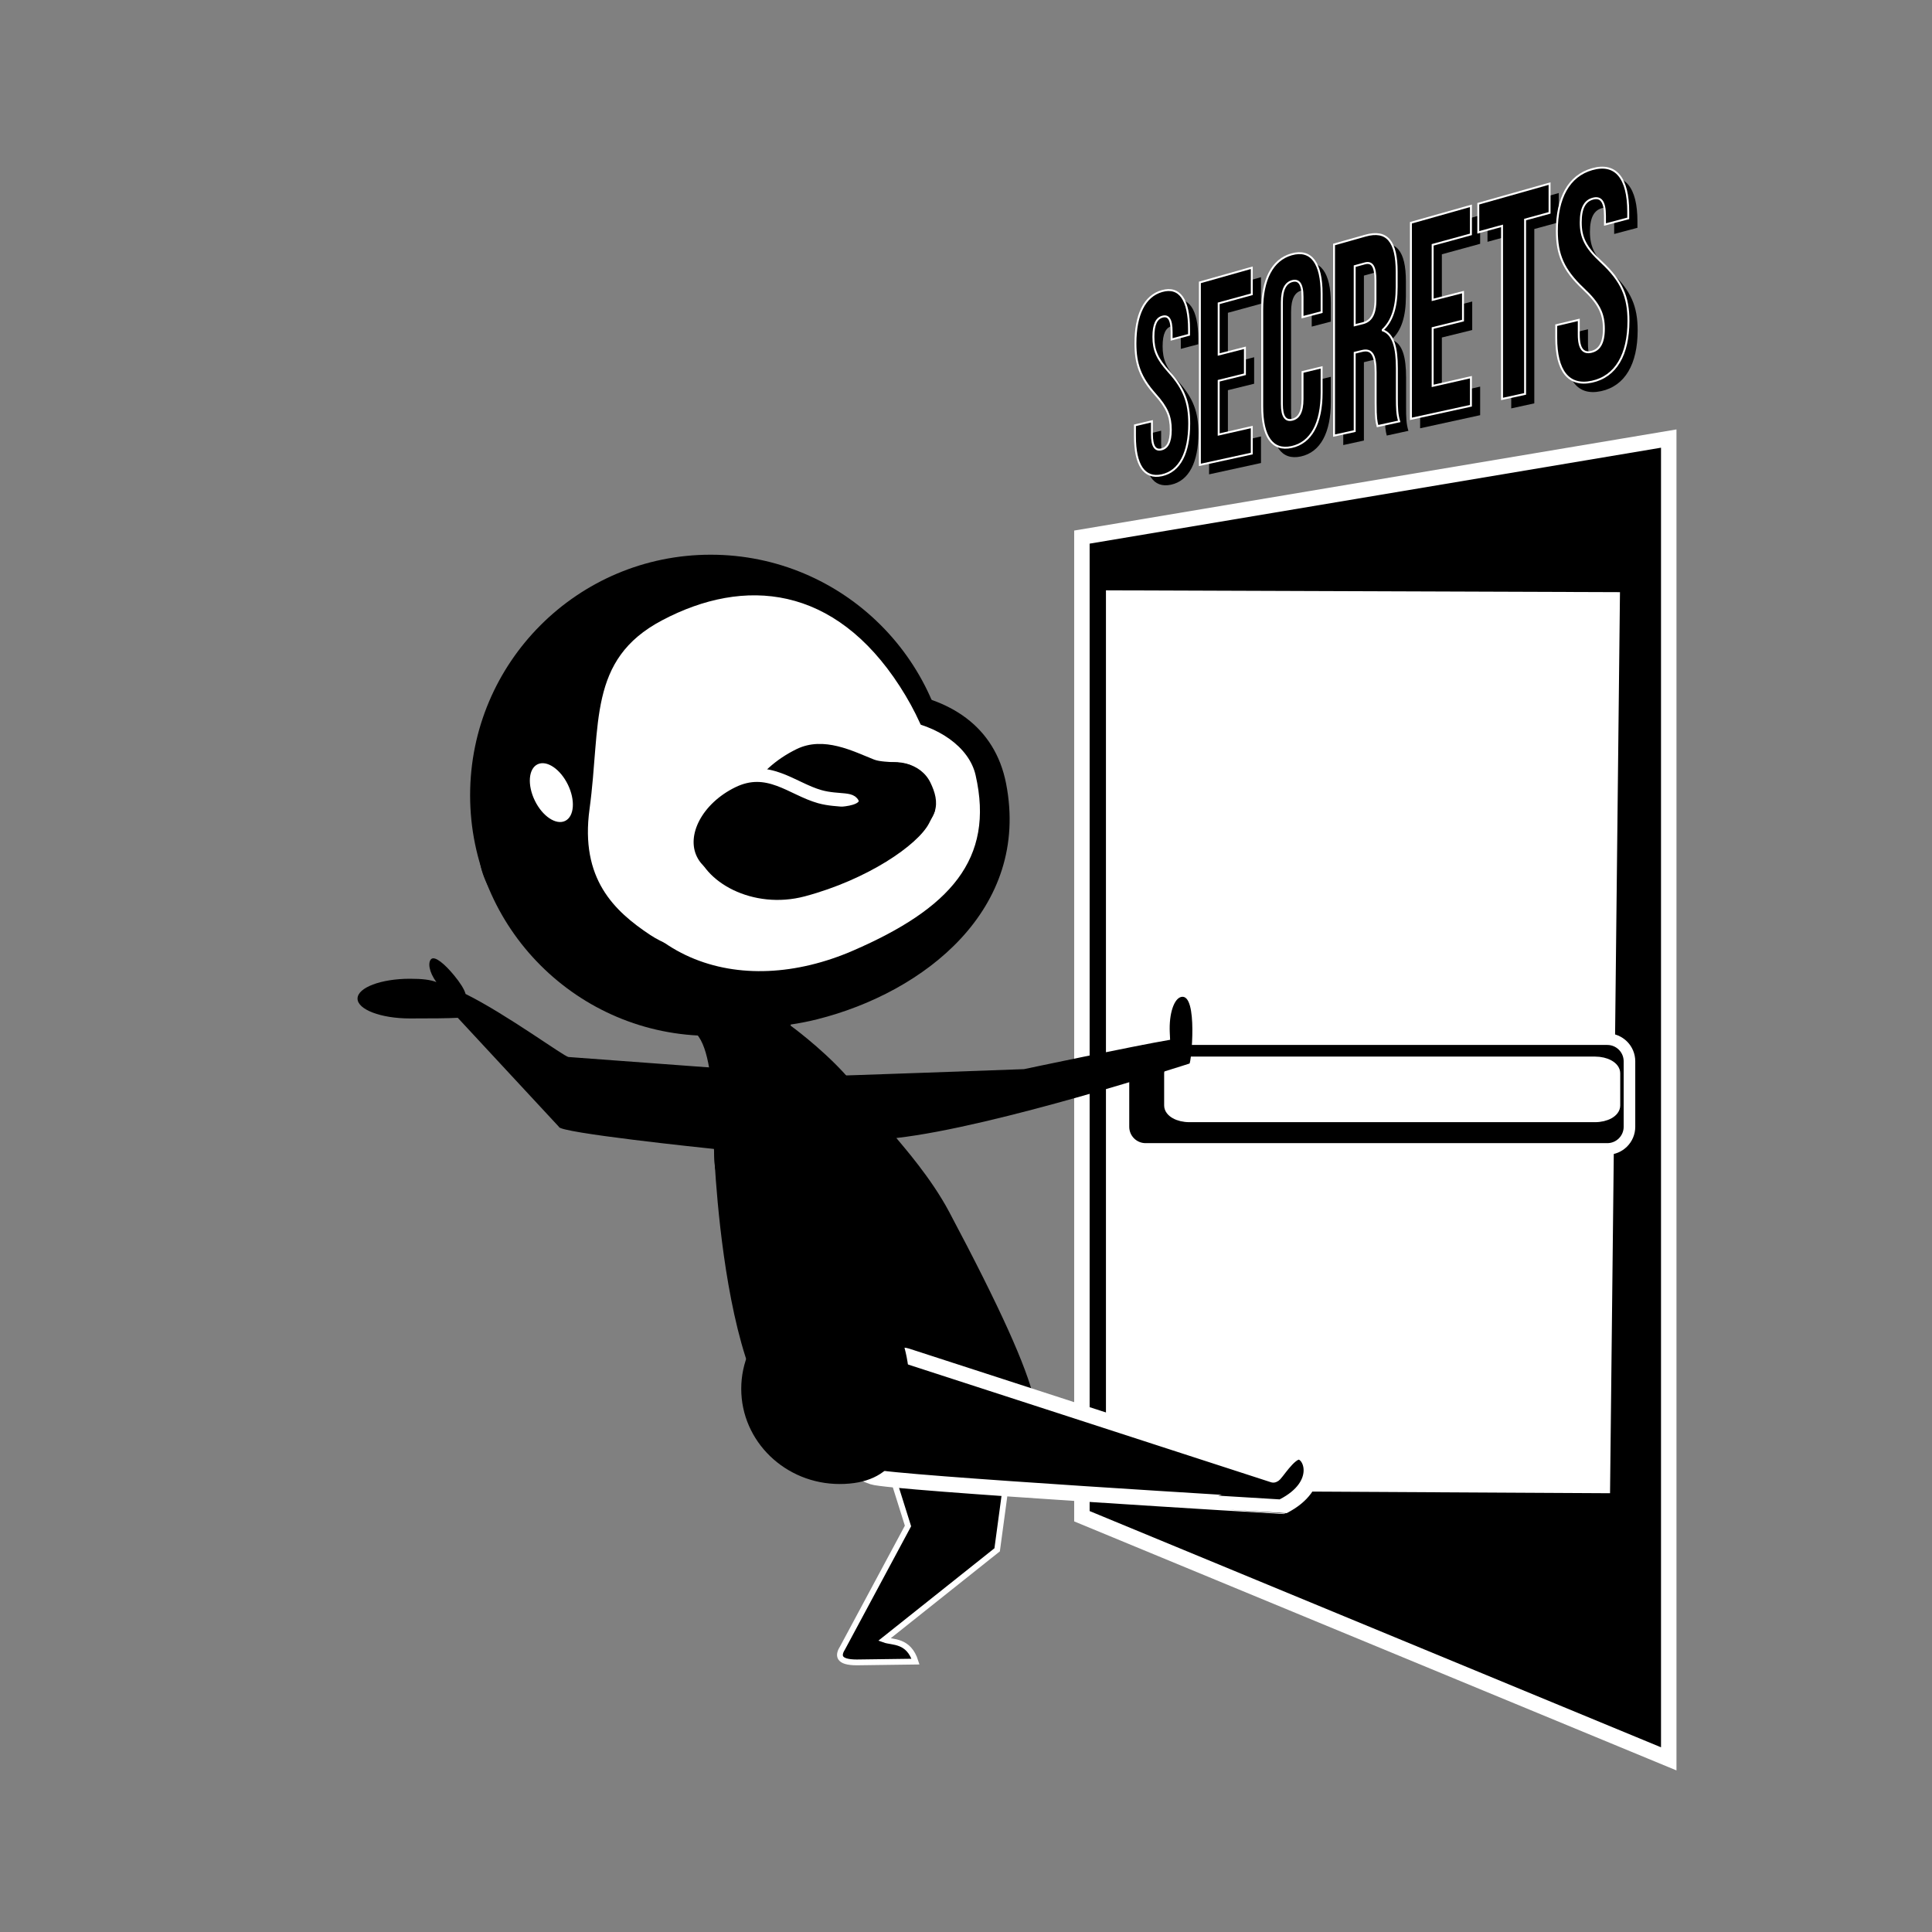 <?xml version="1.0" encoding="utf-8"?>
<!-- Generator: Adobe Illustrator 16.0.0, SVG Export Plug-In . SVG Version: 6.00 Build 0)  -->
<!DOCTYPE svg PUBLIC "-//W3C//DTD SVG 1.1//EN" "http://www.w3.org/Graphics/SVG/1.1/DTD/svg11.dtd">
<svg version="1.1" xmlns="http://www.w3.org/2000/svg" xmlns:xlink="http://www.w3.org/1999/xlink" x="0px" y="0px" width="1000px"
	 height="1000px" viewBox="0 0 1000 1000" enable-background="new 0 0 1000 1000" xml:space="preserve">
<rect x="0" y="0" width="1000" height="1000" fill="#808080" stroke="none"/>
<g id="door">
	<polygon stroke="#FFFFFF" stroke-width="8" stroke-miterlimit="10" points="863.737,910.379 559.994,784.797 559.994,278 
		863.737,227 	"/>
	<polygon fill="#FFFFFF" stroke="#000000" stroke-miterlimit="10" points="571.938,771.967 571.938,305.055 839,306 
		833.849,773.396 	"/>
	<path stroke="#FFFFFF" stroke-width="6" stroke-miterlimit="10" d="M843.408,583.22c0,6.336-5.137,11.471-11.472,11.471h-238.97
		c-6.334,0-11.47-5.135-11.47-11.471v-33.885c0-6.336,5.136-11.471,11.47-11.471h238.97c6.335,0,11.472,5.135,11.472,11.471V583.22z
		"/>
	<path fill="#FFFFFF" stroke="#FFFFFF" stroke-width="6" stroke-miterlimit="10" d="M835.629,572.193
		c0,3.116-4.512,5.643-10.075,5.643H615.638c-5.565,0-10.075-2.526-10.075-5.643v-16.666c0-3.116,4.51-5.642,10.075-5.642h209.916
		c5.563,0,10.075,2.525,10.075,5.642V572.193z"/>
	<path d="M7,559.061"/>
	<g>
		<g>
			<path d="M606.208,155.544c9.22-2.612,14.003,4.634,14.003,19.688v2.957l-9.02,2.393v-3.874c0-6.68-1.722-8.746-4.728-7.921
				c-2.989,0.82-4.695,3.809-4.695,10.444c0,6.769,1.875,11.326,8.045,18.132c7.959,8.849,10.486,16.021,10.486,26.775
				c0,15.056-4.872,24.717-14.178,26.741c-9.187,1.999-13.905-5.412-13.905-20.178v-5.669l8.786-2.088v6.632
				c0,6.631,1.873,8.595,4.862,7.916c3.003-0.68,4.896-3.513,4.896-10.189c0-6.811-1.893-11.43-8.055-18.31
				c-7.797-8.772-10.238-15.799-10.238-26.347C592.468,167.877,597.105,158.125,606.208,155.544z"/>
			<path d="M635.556,188.382l13.583-3.47v13.707l-13.583,3.346v27.843l17.132-3.896v13.74l-26.869,5.865v-94.448l26.869-7.595v13.74
				l-17.132,4.685V188.382z"/>
			<path d="M688.838,195.035v13.085c0,15.762-5.341,25.93-15.535,28.147c-10.055,2.187-15.217-5.515-15.217-20.959v-50.193
				c0-15.444,5.162-25.732,15.217-28.583c10.194-2.888,15.535,4.606,15.535,20.367v9.57l-9.889,2.579v-10.486
				c0-6.991-2.074-9.078-5.363-8.176c-3.275,0.897-5.325,4.098-5.325,11.039v52.479c0,6.94,2.05,8.974,5.325,8.23
				c3.289-0.745,5.363-3.732,5.363-10.722v-13.982L688.838,195.035z"/>
			<path d="M717.785,225.444c-0.597-2.45-0.993-3.94-0.993-12.107v-15.761c0-9.314-2.178-12.222-7.109-11.016l-3.726,0.91v40.556
				l-10.688,2.332v-98.918l16.186-4.574c11.314-3.198,16.229,3.062,16.229,18.645v7.936c0,10.39-2.311,17.609-7.21,22.147v0.287
				c5.499,1.943,7.309,8.999,7.309,19.534v15.583c0,4.908,0.101,8.494,1.21,12.003L717.785,225.444z M705.957,142.649v30.593
				l4.218-1.07c4.043-1.026,6.52-4.234,6.52-12.256v-9.886c0-7.166-1.686-9.856-5.535-8.804L705.957,142.649z"/>
			<path d="M746.304,160.086l15.709-4.013v14.746l-15.709,3.869v29.931l19.815-4.507v14.784l-31.065,6.78V120.194l31.065-8.778
				v14.783l-19.815,5.417V160.086z"/>
			<path d="M769.925,110.339l36.896-10.427v15.158l-12.668,3.464v90.244l-11.936,2.604v-89.585l-12.292,3.361V110.339z"/>
			<path d="M828.861,92.454c12.285-3.481,18.672,4.648,18.672,22.044v3.417l-12.034,3.19v-4.473c0-7.709-2.297-10.01-6.297-8.913
				c-3.98,1.09-6.248,4.62-6.248,12.273c0,7.805,2.493,12.975,10.709,20.547c10.611,9.861,13.985,18.04,13.985,30.465
				c0,17.397-6.502,28.753-18.903,31.45c-12.216,2.656-18.482-5.702-18.482-22.713v-6.53l11.673-2.775v7.649
				c0,7.648,2.49,9.835,6.468,8.934c3.999-0.907,6.522-4.253,6.522-11.96c0-7.862-2.523-13.111-10.726-20.784
				c-10.363-9.769-13.604-17.756-13.604-29.909C810.597,107.352,816.752,95.886,828.861,92.454z"/>
		</g>
	</g>
	<g>
		<g>
			<path stroke="#FFFFFF" stroke-miterlimit="10" d="M601.442,150.659c9.219-2.613,14.003,4.634,14.003,19.688v2.957l-9.02,2.393
				v-3.874c0-6.679-1.723-8.745-4.728-7.921c-2.99,0.82-4.696,3.809-4.696,10.443c0,6.769,1.876,11.326,8.045,18.132
				c7.959,8.849,10.487,16.021,10.487,26.775c0,15.055-4.873,24.717-14.178,26.741c-9.187,1.999-13.905-5.412-13.905-20.178v-5.669
				l8.785-2.088v6.633c0,6.631,1.873,8.594,4.863,7.916c3.003-0.68,4.895-3.513,4.895-10.189c0-6.811-1.892-11.43-8.054-18.309
				c-7.797-8.772-10.238-15.8-10.238-26.348C587.702,162.991,592.339,153.239,601.442,150.659z"/>
			<path stroke="#FFFFFF" stroke-miterlimit="10" d="M630.79,183.496l13.582-3.47v13.707l-13.582,3.346v27.843l17.131-3.896v13.739
				l-26.868,5.865v-94.449l26.868-7.595v13.74l-17.131,4.685V183.496z"/>
			<path stroke="#FFFFFF" stroke-miterlimit="10" d="M684.071,190.148v13.085c0,15.762-5.341,25.93-15.534,28.147
				c-10.056,2.187-15.217-5.515-15.217-20.959v-50.193c0-15.444,5.161-25.732,15.217-28.583
				c10.193-2.888,15.534,4.606,15.534,20.367v9.57l-9.888,2.579v-10.486c0-6.991-2.075-9.078-5.363-8.176
				c-3.275,0.897-5.325,4.098-5.325,11.039v52.479c0,6.94,2.05,8.974,5.325,8.23c3.288-0.745,5.363-3.732,5.363-10.722v-13.981
				L684.071,190.148z"/>
			<path stroke="#FFFFFF" stroke-miterlimit="10" d="M713.019,220.559c-0.596-2.45-0.992-3.941-0.992-12.107V192.69
				c0-9.314-2.178-12.222-7.109-11.016l-3.726,0.91v40.555l-10.688,2.332v-98.919l16.186-4.574
				c11.313-3.198,16.228,3.062,16.228,18.645v7.936c0,10.39-2.31,17.609-7.21,22.147v0.287c5.5,1.942,7.31,8.999,7.31,19.533v15.583
				c0,4.908,0.101,8.493,1.21,12.003L713.019,220.559z M701.191,137.763v30.593l4.218-1.069c4.043-1.026,6.52-4.234,6.52-12.257
				v-9.886c0-7.165-1.686-9.856-5.536-8.804L701.191,137.763z"/>
			<path stroke="#FFFFFF" stroke-miterlimit="10" d="M741.537,155.201l15.709-4.013v14.746l-15.709,3.869v29.931l19.815-4.507
				v14.784l-31.064,6.78V115.308l31.064-8.778v14.782l-19.815,5.418V155.201z"/>
			<path stroke="#FFFFFF" stroke-miterlimit="10" d="M765.158,105.453l36.896-10.427v15.158l-12.667,3.464v90.244l-11.936,2.604
				V116.91l-12.293,3.361V105.453z"/>
			<path stroke="#FFFFFF" stroke-miterlimit="10" d="M824.095,87.568c12.285-3.481,18.673,4.648,18.673,22.044v3.417l-12.035,3.191
				v-4.473c0-7.709-2.297-10.01-6.296-8.913c-3.981,1.09-6.248,4.62-6.248,12.273c0,7.805,2.492,12.975,10.708,20.547
				c10.612,9.861,13.985,18.04,13.985,30.465c0,17.397-6.502,28.752-18.902,31.45c-12.217,2.657-18.482-5.701-18.482-22.713v-6.53
				l11.672-2.775v7.649c0,7.648,2.491,9.835,6.469,8.934c3.999-0.906,6.521-4.253,6.521-11.96c0-7.862-2.522-13.111-10.726-20.783
				c-10.363-9.77-13.603-17.756-13.603-29.909C805.831,102.465,811.986,91,824.095,87.568z"/>
		</g>
	</g>
</g>
<g id="Layer_1">
	<circle cx="367.848" cy="411.634" r="124.519"/>
	<path stroke="#FFFFFF" stroke-width="3" stroke-miterlimit="10" d="M457.697,848.695c4.284,1.563,12.592,0.025,16.17,11.353
		l-30.346,0.406c-9.916,0-9.916-3.646-7.284-7.754l33.738-62.859l-38.428-122.277l14.445-27.392c0.165-3.621,3.711-6.4,7.917-6.206
		c0,0,73.757,80.339,73.589,83.959l-11.375,84.256L457.697,848.695z"/>
	<path d="M447.992,594.773c-17.159,15.917-33.871,10.882-37.515,10.928L371,606.422c-3.645,0.045,2.38-61.132-11.696-72.375
		c-14.076-11.242-3.298-11.167,0.347-11.213l49.766-0.633c3.645-0.046-0.226,4.526-0.173,8.692
		C409.244,530.894,469.667,574.667,447.992,594.773z"/>
	<path d="M369.563,594.69c0,0,6.437,180.643,64.694,143.503c56.317-35.903,163.535,89.474,57.012-110.967
		c-9.393-17.672-23.838-33.927-27.318-38.198c51.336-5.754,151.656-38.577,151.695-38.527c0.869,0.281,4.564-36.213-4.146-34.516
		c-3.729,0.728-6.496,8.443-6.027,18.462c0.068,1.471,0.119,2.694,0.175,3.742c-19.066,3.248-75.62,15.197-75.62,15.197
		s-101.208,3.702-102.86,3.558l-132.918-9.837c-2.256-0.198-32.31-22.281-53.271-32.634c-0.625-2.413-2.869-5.914-6.007-9.706
		c-4.771-5.767-9.777-10.009-11.717-8.404c-1.822,1.508-1.406,6.563,2.633,11.956c-3.251-1.21-7.171-1.719-13.722-1.719
		c-14.973,0-27.111,4.6-27.111,10.273s12.138,10.274,27.111,10.274c11.562,0,19.513-0.054,24.773-0.336l52.363,56.434
		C289.037,586.285,365.14,594.237,369.563,594.69"/>
	<path stroke="#FFFFFF" stroke-width="8" stroke-miterlimit="10" d="M451.792,764.439c-7.368-2.541-7.897-4.11-7.146-6.253
		l18.918-53.997c0.751-2.143,3.264-3.213,5.612-2.391l189.89,61.597c0.938,0.327,7.967-12.083,13.267-11.887
		c6.75,0.25,13.048,17.271-8.202,28.15C664.132,779.659,460.905,767.581,451.792,764.439z"/>
	<path d="M422.92,527.597c55.592-13.931,110.45-57.14,97.84-121.983c-11.558-59.436-93.908-59.979-162.184-25.907
		c-68.275,34.072-126.41,36.191-106.417,77.972C272.15,499.46,348.504,546.244,422.92,527.597z"/>
	<path d="M471.02,722.133c0,27.222-8.255,45.989-36.399,45.989c-28.144,0-50.959-22.067-50.959-49.289s22.815-49.289,50.959-49.289
		C462.764,669.544,471.02,694.912,471.02,722.133z"/>
	<path fill="#FFFFFF" d="M465.748,355.253c32.899,50.949,25.271,101.025-26.841,127.835c-26.522,13.645-76.663,17.912-102.391,0.82
		c-18.635-12.378-36.304-29.049-31.378-65.125c6.001-43.944-1.079-77.253,37.465-97.662
		C385.521,298.397,431.983,302.968,465.748,355.253z"/>
	<path fill="#FFFFFF" d="M504.959,401.18c9.968,43.651-13.358,69.164-63.459,90.872c-58.297,25.26-121.051,6.631-136.566-68.954
		c-0.715-3.485,55.414,9.099,94.347-27.932C441.054,355.433,498.402,372.465,504.959,401.18z"/>
	<g>
		<path d="M474.027,398.471c7.278,14.896-13.565,32.559-35.382,43.219c-21.818,10.659-45.405,7.226-52.683-7.669
			c-7.278-14.896,4.509-35.614,26.327-46.274c14.141-6.91,29.402,1.176,40.107,5.393
			C458.206,395.429,471.467,393.231,474.027,398.471z"/>
		<path d="M437.74,426.408c4.95,10.13,18.77,13.55,30.866,7.64c18.409-8.995,17.893-18.915,12.943-29.045
			c-4.95-10.131-18.771-13.551-30.868-7.641S432.791,416.277,437.74,426.408z"/>
		<path stroke="#FFFFFF" stroke-width="7" stroke-miterlimit="10" d="M424.309,412.348c9.921,2.779,18.481,0.196,16.939,5.485
			c-2.892,9.915-26.413,29.258-38.43,35.13c-18.429,9.004-38.687,5.419-45.247-8.007c-6.559-13.426,3.062-31.61,21.491-40.615
			C397.489,395.338,409.922,408.315,424.309,412.348z"/>
		<path d="M468.099,417.574c15.598,2.104,19.373-4.058,12.769,8.595c-5.856,11.22-31.809,29.094-64.23,37.756
			c-26.849,7.173-53.199-7.364-56.601-25.436C356.633,420.418,451.512,415.337,468.099,417.574z"/>
		<path fill="none" stroke="#000000" stroke-width="3" stroke-miterlimit="10" d="M427.905,419.254
			c-0.004,0,26.845,1.187,15.469-9.911"/>
	</g>
	
		<ellipse transform="matrix(0.898 -0.439 0.439 0.898 -151.204 166.99)" fill="#FFFFFF" cx="285.508" cy="410.469" rx="9.508" ry="16.306"/>
</g>
</svg>
